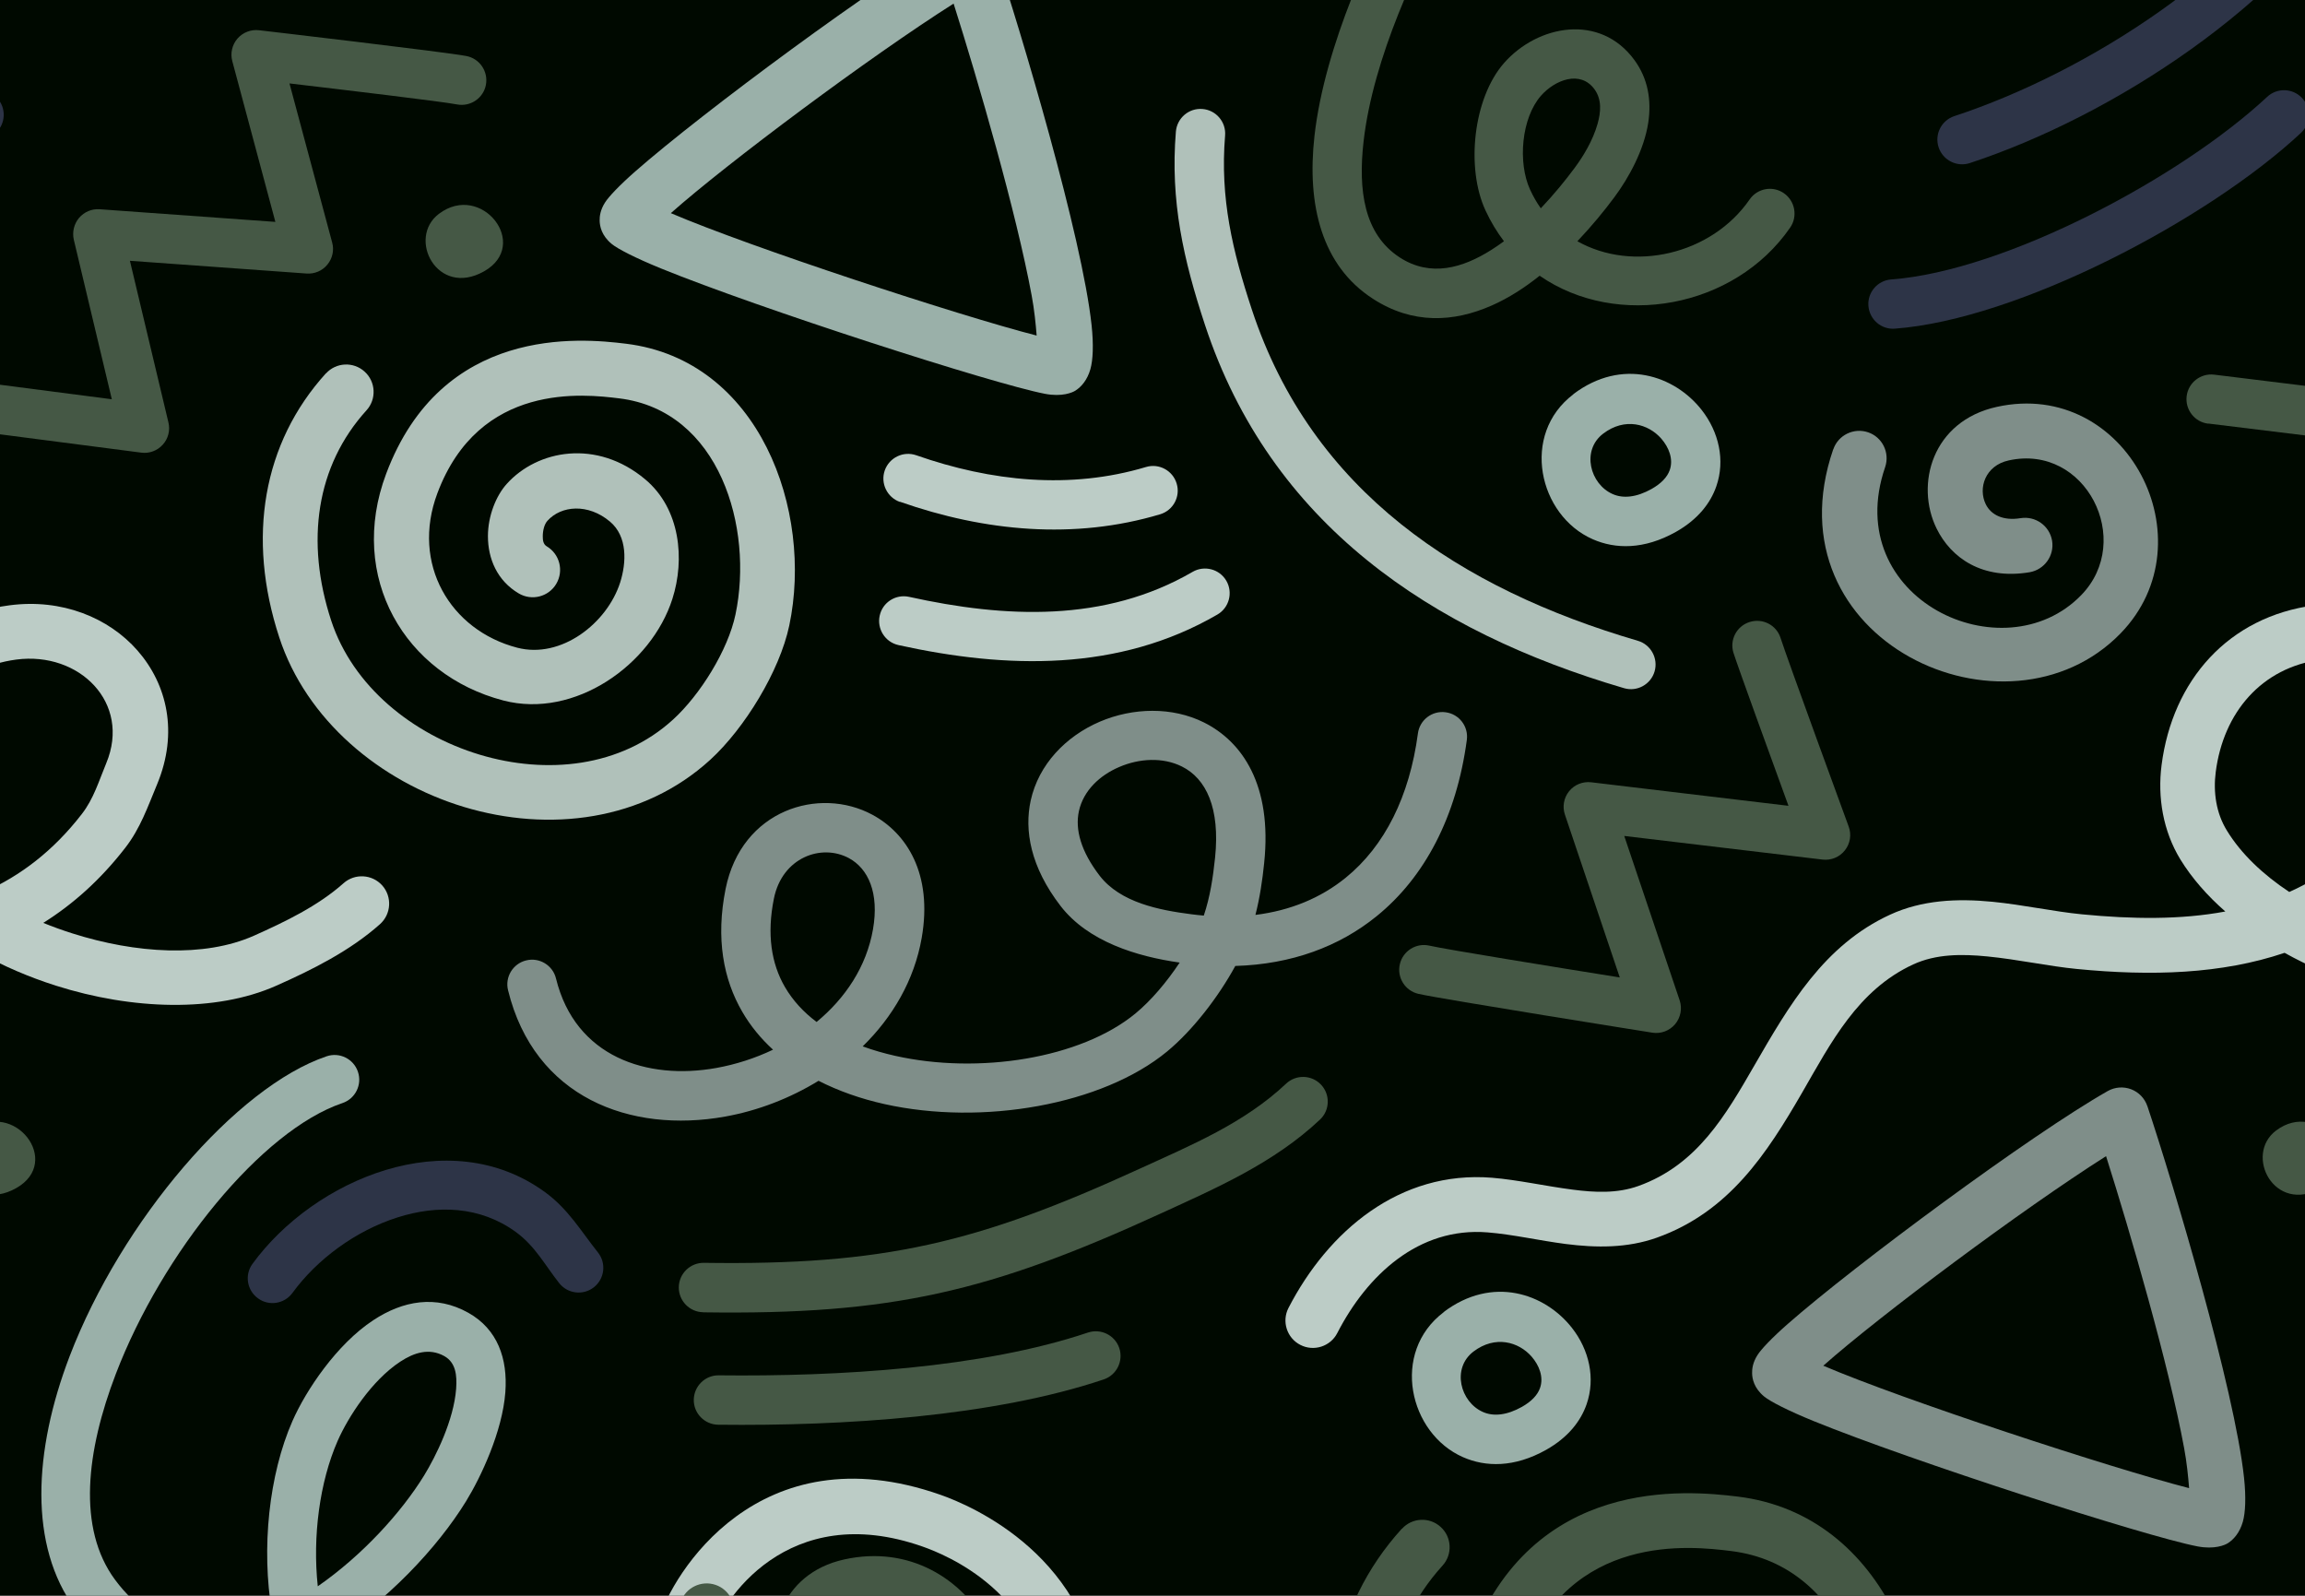 <svg xmlns="http://www.w3.org/2000/svg" xmlns:xlink="http://www.w3.org/1999/xlink" id="Layer_2" viewBox="0 0 237.05 164.11" width="237.05px" height="164.11px"><defs><style>.cls-1 { clip-path: url("#clippath"); }
.cls-2 { fill: rgb(0, 9, 0); }
.cls-3 { fill: rgb(154, 176, 169); }
.cls-3, .cls-4, .cls-5, .cls-6, .cls-7, .cls-8 { fill-rule: evenodd; }
.cls-4 { fill: rgb(45, 52, 71); }
.cls-5 { fill: rgb(127, 142, 137); }
.cls-6 { fill: rgb(176, 193, 186); }
.cls-7 { fill: rgb(69, 88, 69); }
.cls-8 { fill: rgb(188, 204, 198); }
</style><clipPath id="clippath"><rect class="cls-2" x="0" width="237.05" height="164.11"/></clipPath></defs><g id="Layer_1-2"><rect class="cls-2" x="0" width="237.05" height="164.11"/><g class="cls-1"><path class="cls-7" d="m144.16,157.22c-7.27,8.01-9.12,18.9-5.37,30.35,3.1,9.46,11.57,16.56,21.23,19.48,9.73,2.94,20.59,1.62,28.28-5.41,3.94-3.61,7.97-10.17,9.07-15.41,2.77-13.17-3.37-30.44-18.65-32.32-5.31-.65-21.13-2.14-27.52,14.89-4.43,11.81,2.15,22.94,13.39,25.87,8.1,2.12,16.81-4.08,19.21-11.57,1.43-4.46.93-10.16-3.04-13.5-5.46-4.59-12.15-3.34-15.6.49-1.18,1.31-2.08,3.56-2.09,5.82,0,2.5,1.02,4.93,3.4,6.34,1.34.79,3.07.35,3.86-.99.79-1.34.35-3.07-.99-3.86-.53-.31-.63-.92-.63-1.48,0-.79.23-1.6.64-2.06,1.72-1.91,5.06-2.23,7.78.05,2.18,1.83,2.08,5.02,1.3,7.47-1.57,4.9-7.11,9.22-12.41,7.83-8.01-2.09-12.69-10.02-9.53-18.43,4.97-13.24,17.42-11.78,21.55-11.27,11.9,1.47,15.98,15.3,13.83,25.56-.89,4.22-4.17,9.5-7.35,12.41-6.21,5.68-15,6.54-22.85,4.17-7.92-2.39-14.96-8.08-17.5-15.83-3.06-9.35-1.75-18.27,4.18-24.81,1.05-1.15.96-2.94-.19-3.98-1.15-1.05-2.94-.96-3.98.19Z"/><path class="cls-8" d="m228.85,93.74c-4.61.86-9.57.79-14.73.29-2.89-.28-6.06-.98-9.2-1.29-3.65-.36-7.27-.18-10.53,1.32-6.81,3.13-10.39,9.32-13.96,15.5-2.95,5.11-5.88,10.24-11.94,12.41-2.18.78-4.48.67-6.78.37-2.79-.36-5.59-1-8.27-1.22-9.49-.77-16.85,5.48-20.93,13.39-.71,1.38-.17,3.09,1.22,3.8,1.38.71,3.09.17,3.8-1.22,3.05-5.93,8.35-10.93,15.46-10.35,2.6.21,5.31.84,8.01,1.19,3.19.41,6.37.43,9.4-.65,7.42-2.65,11.3-8.64,14.92-14.89,2.99-5.18,5.74-10.58,11.44-13.21,2.35-1.08,4.98-1.08,7.62-.82,3.15.31,6.32,1.01,9.21,1.29,7.65.75,14.88.53,21.36-1.66,2.44,1.36,5.09,2.5,7.83,3.37,7.89,2.51,16.45,2.77,22.66.02,3.73-1.65,7.63-3.61,10.69-6.34,1.16-1.04,1.26-2.82.23-3.98-1.04-1.16-2.82-1.26-3.98-.23-2.64,2.35-6.02,3.97-9.22,5.4-5.11,2.27-12.16,1.83-18.67-.24-1.01-.32-2.01-.68-2.99-1.08,3.05-1.91,5.88-4.43,8.43-7.72,1.55-1.99,2.32-4.24,3.28-6.54,2.2-5.3,1.03-10.27-2.02-13.75-2.96-3.38-7.78-5.36-13.16-4.65-8.87,1.16-14.61,7.72-15.73,16.43-.43,3.33.16,6.8,1.93,9.7,1.18,1.92,2.76,3.73,4.64,5.37Zm6.58-2.01c3.72-1.66,7.1-4.22,10.03-8.01,1.23-1.58,1.76-3.41,2.52-5.24,2.57-6.19-2.76-11.5-9.25-10.65-6.18.81-10.08,5.48-10.86,11.56-.27,2.07.04,4.24,1.15,6.03,1.46,2.39,3.71,4.52,6.41,6.31Z"/><path class="cls-5" d="m220.84,113.76c-.27-.8-.88-1.44-1.67-1.74-.79-.3-1.67-.23-2.4.18-7.89,4.48-26.01,17.89-32.92,23.96-1.66,1.46-2.74,2.61-3.11,3.2-.49.77-.56,1.43-.55,1.86.01.57.19,1.53,1.23,2.39.63.52,2.44,1.45,5.06,2.52,10.17,4.14,34.11,11.86,39.51,12.9,1.76.34,2.84-.14,3.13-.33.62-.4,1.22-1.09,1.54-2.21.26-.92.34-2.48.12-4.53-.97-9.04-7.23-30.11-9.94-38.21Zm4.29,39.28c-7.97-2.04-29.48-9.1-37.62-12.59,5.77-5.12,20.45-16.08,29.08-21.55h0c2.53,7.98,6.45,21.47,8.03,30.03.27,1.43.42,2.95.51,4.1Z"/><path class="cls-8" d="m113.32,174.69c-.78-14.6-13.57-19.9-16.59-20.96-18.74-6.59-27.66,8.24-28.99,12.87-5.02,17.42,12.01,30.1,25.48,24.17,12.12-5.33,10.44-24.06-3.02-26.36-6.73-1.15-10.82,4.23-10.46,9.25.24,3.35,2.35,6.69,7.16,7.77,1.52.34,3.03-.61,3.37-2.13.34-1.52-.62-3.03-2.13-3.37-1.75-.39-2.69-1.45-2.77-2.67-.13-1.83,1.43-3.71,3.89-3.29,7.98,1.37,8.89,12.48,1.7,15.64-9.56,4.2-21.35-5.09-17.78-17.45.99-3.44,7.79-14,21.7-9.11,2.31.81,12.24,4.76,12.83,15.94.08,1.55,1.41,2.75,2.96,2.67,1.55-.08,2.75-1.41,2.67-2.96Z"/><path class="cls-8" d="m-8.2,93.74c-4.61.86-9.57.79-14.73.29-2.89-.28-6.06-.98-9.2-1.29-3.65-.36-7.27-.18-10.53,1.32-6.81,3.13-10.39,9.32-13.96,15.5-2.95,5.11-5.88,10.24-11.94,12.41-2.18.78-4.48.67-6.78.37-2.79-.36-5.59-1-8.27-1.22-9.49-.77-16.85,5.48-20.93,13.39-.71,1.38-.17,3.09,1.22,3.8,1.38.71,3.09.17,3.8-1.22,3.05-5.93,8.35-10.93,15.46-10.35,2.6.21,5.31.84,8.01,1.19,3.19.41,6.37.43,9.4-.65,7.42-2.65,11.3-8.64,14.92-14.89,2.99-5.18,5.74-10.58,11.44-13.21,2.35-1.08,4.98-1.08,7.62-.82,3.15.31,6.32,1.01,9.21,1.29,7.65.75,14.88.53,21.36-1.66,2.44,1.36,5.09,2.5,7.83,3.37,7.89,2.51,16.45,2.77,22.66.02,3.73-1.65,7.63-3.61,10.69-6.34,1.16-1.04,1.26-2.82.23-3.98-1.04-1.16-2.82-1.26-3.98-.23-2.64,2.35-6.02,3.97-9.22,5.4-5.11,2.27-12.16,1.83-18.67-.24-1.01-.32-2.01-.68-2.99-1.08,3.05-1.91,5.88-4.43,8.43-7.72,1.55-1.99,2.32-4.24,3.28-6.54,2.2-5.3,1.03-10.27-2.02-13.75-2.96-3.38-7.78-5.36-13.16-4.65-8.87,1.16-14.61,7.72-15.73,16.43-.43,3.33.16,6.8,1.93,9.7,1.18,1.92,2.76,3.73,4.64,5.37Zm6.58-2.01c3.72-1.66,7.1-4.22,10.03-8.01,1.23-1.58,1.76-3.41,2.52-5.24,2.57-6.19-2.76-11.5-9.25-10.65-6.18.81-10.08,5.48-10.86,11.56-.27,2.07.04,4.24,1.15,6.03,1.46,2.39,3.71,4.52,6.41,6.31Z"/><path class="cls-7" d="m70,164.74c-6.77,19.72,17.89,30.93,29.56,18.92,9.22-9.5.62-26.22-12.72-23.29-6.67,1.46-8.43,7.99-6.21,12.51,1.48,3.02,4.7,5.31,9.56,4.5,1.53-.26,2.57-1.71,2.32-3.24-.26-1.54-1.71-2.57-3.25-2.32-1.77.29-3.03-.33-3.57-1.43-.81-1.65-.07-3.98,2.36-4.51,7.91-1.74,12.93,8.22,7.46,13.85-8.01,8.25-24.82.38-20.17-13.16.5-1.47-.28-3.08-1.75-3.58-1.47-.5-3.08.28-3.58,1.75Z"/><path class="cls-7" d="m-2.97,116.27c-3.31,2.5-.18,8.63,4.63,5.92,4.84-2.72-.25-9.23-4.63-5.92Z"/><path class="cls-6" d="m33.53,38.38c-6.51,7.17-8.17,16.92-4.81,27.17,2.77,8.47,10.35,14.83,19,17.44,8.72,2.63,18.44,1.44,25.33-4.86,3.53-3.23,7.13-9.11,8.12-13.8,2.49-11.82-3.06-27.29-16.78-28.98-4.76-.59-18.95-1.9-24.68,13.38-3.99,10.64,1.93,20.67,12.06,23.31,7.33,1.91,15.22-3.67,17.38-10.45,1.3-4.06.83-9.25-2.79-12.29-4.99-4.19-11.1-3.04-14.25.47-1.09,1.21-1.93,3.28-1.93,5.37,0,2.32.95,4.58,3.17,5.89,1.34.79,3.07.35,3.86-.99.79-1.34.35-3.07-.99-3.86-.36-.22-.4-.64-.4-1.02,0-.61.16-1.25.48-1.6,1.42-1.58,4.18-1.81,6.43.08,1.82,1.53,1.7,4.21,1.05,6.26-1.34,4.19-6.06,7.89-10.59,6.71-6.9-1.8-10.93-8.63-8.21-15.88,4.31-11.49,15.13-10.2,18.71-9.76,10.33,1.27,13.82,13.31,11.95,22.22-.77,3.68-3.64,8.27-6.41,10.8-5.4,4.94-13.06,5.68-19.9,3.62-6.9-2.08-13.05-7.03-15.27-13.79-2.67-8.15-1.54-15.92,3.63-21.62,1.05-1.15.96-2.94-.19-3.98-1.15-1.05-2.94-.96-3.98.19Z"/><path class="cls-8" d="m92.55,51.6c8.72,3.06,17.94,3.93,26.76,1.29,1.34-.4,2.11-1.82,1.7-3.16-.4-1.34-1.82-2.11-3.16-1.7-7.79,2.33-15.92,1.49-23.62-1.21-1.32-.46-2.77.23-3.24,1.56-.46,1.32.24,2.77,1.56,3.24Z"/><path class="cls-8" d="m92.39,66.34c11.12,2.45,22.66,2.76,32.81-3.14,1.21-.7,1.62-2.26.92-3.47-.7-1.21-2.26-1.62-3.47-.92-9.02,5.24-19.29,4.75-29.16,2.57-1.37-.3-2.72.56-3.02,1.93-.3,1.37.56,2.73,1.93,3.03Z"/><path class="cls-7" d="m178.28,67.16c.48,1.5,3.73,10.44,5.65,15.71l-20.29-2.42c-.87-.1-1.72.24-2.27.92-.55.68-.71,1.59-.43,2.41l5.64,16.74c-6.32-1.01-17.83-2.87-19.58-3.27-1.37-.31-2.73.55-3.04,1.92-.31,1.37.55,2.73,1.92,3.04,2.47.56,24.05,3.99,24.05,3.99.88.14,1.76-.19,2.34-.87.57-.68.75-1.61.47-2.45l-5.7-16.91,20.4,2.43c.88.1,1.74-.25,2.29-.95.55-.69.7-1.62.39-2.45,0,0-6.32-17.25-7-19.38-.42-1.34-1.85-2.08-3.19-1.65-1.34.42-2.08,1.85-1.65,3.19Z"/><path class="cls-7" d="m-4.44,44.09l18.97,2.46c.83.11,1.65-.2,2.21-.82.56-.62.78-1.47.58-2.29l-3.96-16.62,18.17,1.31c.82.06,1.62-.28,2.14-.92.52-.63.71-1.48.49-2.27l-4.39-16.36c5.59.66,15.69,1.86,17.23,2.16,1.38.26,2.71-.64,2.97-2.01.26-1.38-.64-2.71-2.02-2.97-2.18-.42-21.31-2.65-21.31-2.65-.84-.1-1.67.23-2.22.86-.55.64-.75,1.51-.53,2.32l4.43,16.53-18.07-1.3c-.81-.06-1.59.27-2.12.89-.52.62-.72,1.45-.54,2.24l3.91,16.41-15.33-1.99c-1.39-.18-2.66.8-2.85,2.19-.18,1.39.8,2.66,2.19,2.85Z"/><path class="cls-3" d="m102.32-4.77c-.27-.8-.88-1.44-1.67-1.74-.79-.3-1.67-.23-2.4.18-7.89,4.48-26.01,17.89-32.92,23.96-1.66,1.46-2.74,2.61-3.11,3.2-.49.77-.56,1.43-.55,1.86.01.57.19,1.53,1.23,2.39.63.52,2.44,1.45,5.06,2.52,10.17,4.14,34.11,11.86,39.51,12.9,1.76.34,2.84-.14,3.13-.33.62-.4,1.22-1.09,1.54-2.21.26-.92.34-2.48.12-4.53-.97-9.04-7.23-30.11-9.94-38.21Zm4.29,39.28c-7.97-2.04-29.48-9.1-37.62-12.59,5.77-5.12,20.45-16.08,29.08-21.55h0c2.53,7.98,6.45,21.47,8.03,30.03.27,1.43.42,2.95.51,4.1Z"/><path class="cls-5" d="m188.53,46.21c-6.77,19.72,17.89,30.93,29.56,18.92,9.22-9.5.62-26.22-12.72-23.29-6.67,1.46-8.43,7.99-6.21,12.51,1.48,3.02,4.7,5.31,9.56,4.5,1.53-.26,2.57-1.71,2.32-3.24-.26-1.54-1.71-2.57-3.25-2.32-1.77.29-3.03-.33-3.57-1.43-.81-1.65-.07-3.98,2.36-4.51,7.91-1.74,12.93,8.22,7.46,13.85-8.01,8.25-24.82.38-20.17-13.16.5-1.47-.28-3.08-1.75-3.58-1.47-.5-3.08.28-3.58,1.75Z"/><path class="cls-7" d="m158.36,28.37c7.93,5.48,20,3.35,25.74-4.96.8-1.15.51-2.74-.64-3.54-1.15-.8-2.74-.51-3.53.65-3.94,5.69-12.02,7.5-17.71,4.29,1.47-1.55,2.76-3.12,3.79-4.51,1.5-2.01,3.07-4.88,3.5-7.69.34-2.27-.01-4.5-1.42-6.43-3.53-4.84-9.95-3.63-13.41.3-3.19,3.63-3.93,10.81-1.91,15.16.54,1.17,1.18,2.22,1.9,3.17-.42.31-.86.61-1.3.89-2.94,1.86-6.24,2.83-9.41.78-3.71-2.4-4.29-6.96-3.73-11.91.97-8.63,5.69-18.5,8.53-23.38,1.47-2.53,3.02-5.14,5.07-7.24.98-1,.96-2.61-.04-3.59-1-.98-2.61-.96-3.59.04-2.34,2.4-4.15,5.35-5.83,8.23-3.08,5.29-8.14,16.01-9.19,25.37-.79,7.05.73,13.32,6.02,16.73,4.08,2.64,8.29,2.42,12.23.68,1.72-.76,3.38-1.83,4.93-3.07Zm.1-6.95c1.35-1.42,2.53-2.87,3.47-4.14.9-1.21,1.88-2.83,2.36-4.52.35-1.23.46-2.52-.31-3.58-1.46-2-4.07-.96-5.5.66-2.03,2.31-2.4,6.9-1.12,9.67.32.69.68,1.32,1.09,1.9Z"/><path class="cls-6" d="m120.93,13.53c-.59,7.15.78,13.18,2.99,19.88,6.74,20.45,23.23,31.53,43.09,37.36,1.35.4,2.76-.38,3.15-1.72.39-1.34-.38-2.76-1.72-3.15-18.22-5.34-33.52-15.32-39.7-34.07-1.99-6.03-3.28-11.44-2.75-17.88.12-1.4-.93-2.63-2.32-2.74-1.4-.12-2.62.93-2.74,2.32Z"/><path class="cls-3" d="m161.82,40.54c-5.48,4.14-3.59,12.48,1.99,14.92,2.3,1.01,5.25,1.09,8.54-.76,2.27-1.28,3.56-2.96,4.16-4.69.93-2.67.26-5.59-1.5-7.84-2.78-3.56-8.19-5.42-13.2-1.64Zm3.06,4.05c2.23-1.69,4.64-1,5.97.52.79.91,1.26,2.11.87,3.23-.26.74-.89,1.39-1.86,1.94-1.55.87-2.93,1.01-4.01.53-2.33-1.02-3.25-4.49-.97-6.22Z"/><path class="cls-3" d="m148.48,134.94c-5.48,4.14-3.59,12.48,1.99,14.92,2.3,1.01,5.25,1.09,8.54-.76,2.27-1.28,3.56-2.96,4.16-4.69.93-2.67.26-5.59-1.5-7.84-2.78-3.56-8.19-5.42-13.2-1.64Zm3.06,4.05c2.23-1.69,4.64-1,5.97.52.79.91,1.26,2.11.87,3.23-.26.74-.89,1.39-1.86,1.94-1.55.87-2.93,1.01-4.01.53-2.33-1.02-3.25-4.49-.97-6.22h0Z"/><path class="cls-7" d="m234.07,116.27c-3.31,2.5-.18,8.63,4.63,5.92,4.84-2.72-.25-9.23-4.63-5.92Z"/><path class="cls-7" d="m45.14,21.99c-3.31,2.5-.18,8.63,4.63,5.92,4.84-2.72-.25-9.23-4.63-5.92Z"/><path class="cls-4" d="m1.43-15.61C-5.87-3.15-22.32,7.43-36.06,11.95c-1.33.44-2.06,1.87-1.62,3.21.44,1.33,1.88,2.06,3.21,1.62C-19.67,11.9-2.05.38,5.81-13.04c.71-1.21.3-2.77-.91-3.48-1.21-.71-2.77-.3-3.48.91Z"/><path class="cls-4" d="m-42.18,33.8C-29.51,32.84-10.01,22.62-.42,13.66c1.02-.96,1.08-2.56.12-3.59-.96-1.02-2.56-1.08-3.59-.12-8.89,8.3-26.92,17.9-38.67,18.78-1.4.1-2.45,1.33-2.34,2.72.11,1.4,1.33,2.45,2.72,2.34Z"/><path class="cls-4" d="m238.48-15.61c-7.3,12.45-23.75,23.03-37.49,27.55-1.33.44-2.06,1.87-1.62,3.21.44,1.33,1.88,2.06,3.21,1.62,14.8-4.87,32.42-16.4,40.29-29.81.71-1.21.3-2.77-.91-3.48-1.21-.71-2.77-.3-3.48.91Z"/><path class="cls-7" d="m227.12,43.56l24.48,3c.83.1,1.65-.21,2.2-.83.55-.62.77-1.47.58-2.28l-3.96-16.62,18.17,1.31c.82.06,1.62-.28,2.14-.92.52-.63.71-1.48.49-2.27l-4.39-16.36c5.59.66,15.69,1.86,17.23,2.16,1.38.26,2.71-.64,2.97-2.01.26-1.38-.64-2.71-2.02-2.97-2.18-.42-21.31-2.65-21.31-2.65-.84-.1-1.67.23-2.22.86-.55.64-.75,1.51-.53,2.32l4.43,16.53-18.07-1.3c-.81-.06-1.59.27-2.12.89-.52.62-.72,1.45-.54,2.24l3.91,16.43-20.85-2.56c-1.39-.17-2.66.82-2.83,2.21-.17,1.39.82,2.66,2.21,2.83Z"/><path class="cls-4" d="m194.87,33.8c12.67-.95,32.17-11.18,41.76-20.13,1.02-.96,1.08-2.56.12-3.59-.96-1.02-2.56-1.08-3.59-.12-8.89,8.3-26.92,17.9-38.67,18.78-1.4.1-2.45,1.33-2.34,2.72.11,1.4,1.33,2.45,2.72,2.34Z"/><path class="cls-7" d="m72.31,134.96c19.44.28,29.52-2.13,46.99-10.13,5.83-2.67,11.7-5.22,16.45-9.69,1.02-.96,1.07-2.57.11-3.59-.96-1.02-2.57-1.07-3.59-.11-4.33,4.08-9.75,6.32-15.08,8.76-16.66,7.63-26.27,9.94-44.8,9.67-1.4-.02-2.56,1.1-2.58,2.5-.02,1.4,1.1,2.56,2.5,2.58Z"/><path class="cls-4" d="m30.08,132.96c2.51-3.44,6.48-6.39,10.8-7.76,4.08-1.3,8.49-1.18,12.17,1.5,1.98,1.44,2.99,3.4,4.46,5.26.87,1.1,2.47,1.29,3.57.42,1.1-.87,1.29-2.47.42-3.57-1.77-2.23-3.08-4.49-5.45-6.21-9.89-7.21-23.74-1.33-30.08,7.37-.83,1.13-.58,2.72.56,3.55,1.13.83,2.72.58,3.55-.56Z"/><path class="cls-3" d="m29.27,170.82c.14.39.3.78.46,1.16,2.47,5.73,6.57,8.49,10.99,9.15,6.33.95,13.61-2.66,17.99-8.95.8-1.15.52-2.73-.63-3.54-1.15-.8-2.73-.52-3.54.63-3.71,5.32-10.08,8.44-15.11,6.25-2.06-.9-3.81-2.72-5.05-5.57-.21-.49-.4-.99-.57-1.51,5.93-3.68,11.17-9.25,14.12-14.05,1.53-2.49,3.74-7.18,4.04-11.21.26-3.47-.81-6.49-3.8-8.17-3.33-1.87-6.73-1.25-9.78.76-3.76,2.47-6.92,7.2-8.31,10.36-2.43,5.53-3.22,13.11-2.11,19.7-5.64,2.56-11.7,2.63-16.14-3.37-3.91-5.29-2.95-13.25.08-21.16,4.78-12.49,15.02-25.06,23.31-27.86,1.33-.45,2.04-1.89,1.59-3.22-.45-1.33-1.89-2.04-3.22-1.59-9.27,3.13-21.08,16.88-26.43,30.85-3.72,9.73-4.22,19.49.58,26,5.94,8.05,13.93,8.52,21.52,5.33Zm3.42-7.69c4.59-3.19,8.57-7.57,10.92-11.38,1.22-1.99,3.06-5.71,3.3-8.93.1-1.38-.03-2.69-1.22-3.36-1.55-.86-3.1-.36-4.52.57-2.94,1.93-5.36,5.68-6.45,8.16-1.84,4.2-2.59,9.81-2.04,14.94Z"/><path class="cls-7" d="m73.86,146.52c12.85.15,28.29-.84,39.65-4.66,1.33-.45,2.04-1.89,1.6-3.22-.45-1.33-1.89-2.04-3.22-1.6-10.88,3.66-25.66,4.54-37.97,4.4-1.4-.02-2.55,1.11-2.57,2.51-.02,1.4,1.11,2.55,2.51,2.57Z"/><path class="cls-5" d="m121.32,98.99c-1.32,1.99-2.93,3.9-4.54,5.23-5.64,4.65-16.16,6.29-24.73,4.36-1.15-.26-2.27-.58-3.33-.97,3.08-3.01,5.31-6.81,6.07-11.16,1.15-6.59-1.55-10.76-5.07-12.66-5.45-2.94-13.46-.54-15.1,7.63-1.02,5.1-.23,9.29,1.72,12.64.84,1.45,1.91,2.75,3.16,3.89-1.86.89-3.84,1.52-5.83,1.88-7.12,1.28-14.51-1.13-16.49-9.2-.33-1.36-1.71-2.2-3.07-1.86-1.36.33-2.2,1.71-1.86,3.07,2.71,11.04,12.58,14.74,22.32,12.99,3.35-.6,6.66-1.87,9.61-3.68,2.06,1.05,4.34,1.85,6.76,2.39,10.1,2.26,22.43.08,29.08-5.4,2.62-2.16,5.27-5.59,7.02-8.8,5.78-.17,10.69-1.99,14.55-5.13,4.93-4,8.2-10.21,9.26-18.11.19-1.39-.79-2.67-2.18-2.85-1.39-.19-2.67.79-2.85,2.18-.86,6.45-3.4,11.57-7.43,14.84-2.55,2.07-5.67,3.37-9.28,3.82.45-1.76.72-3.56.9-5.35.84-8.03-2.27-12.48-6.19-14.44-3.27-1.63-7.3-1.54-10.72-.08-3.49,1.5-6.28,4.39-7.1,8.1-.67,3.08-.03,6.82,3.07,10.85,2.83,3.67,7.85,5.2,12.24,5.82Zm-37.34,6.11c2.95-2.44,5.13-5.68,5.8-9.53.65-3.73-.48-6.24-2.48-7.32-2.83-1.52-6.86-.07-7.71,4.16-.74,3.66-.27,6.68,1.13,9.09.82,1.41,1.93,2.6,3.26,3.6Zm39.82-10.94c.65-1.92.95-3.95,1.16-5.96.53-5.1-.92-8.13-3.41-9.37-1.96-.98-4.39-.84-6.45.05-1.99.85-3.67,2.41-4.14,4.52-.42,1.91.21,4.16,2.13,6.66,2.14,2.77,6.14,3.54,9.41,3.96.44.06.87.1,1.29.14Z"/></g></g></svg>
